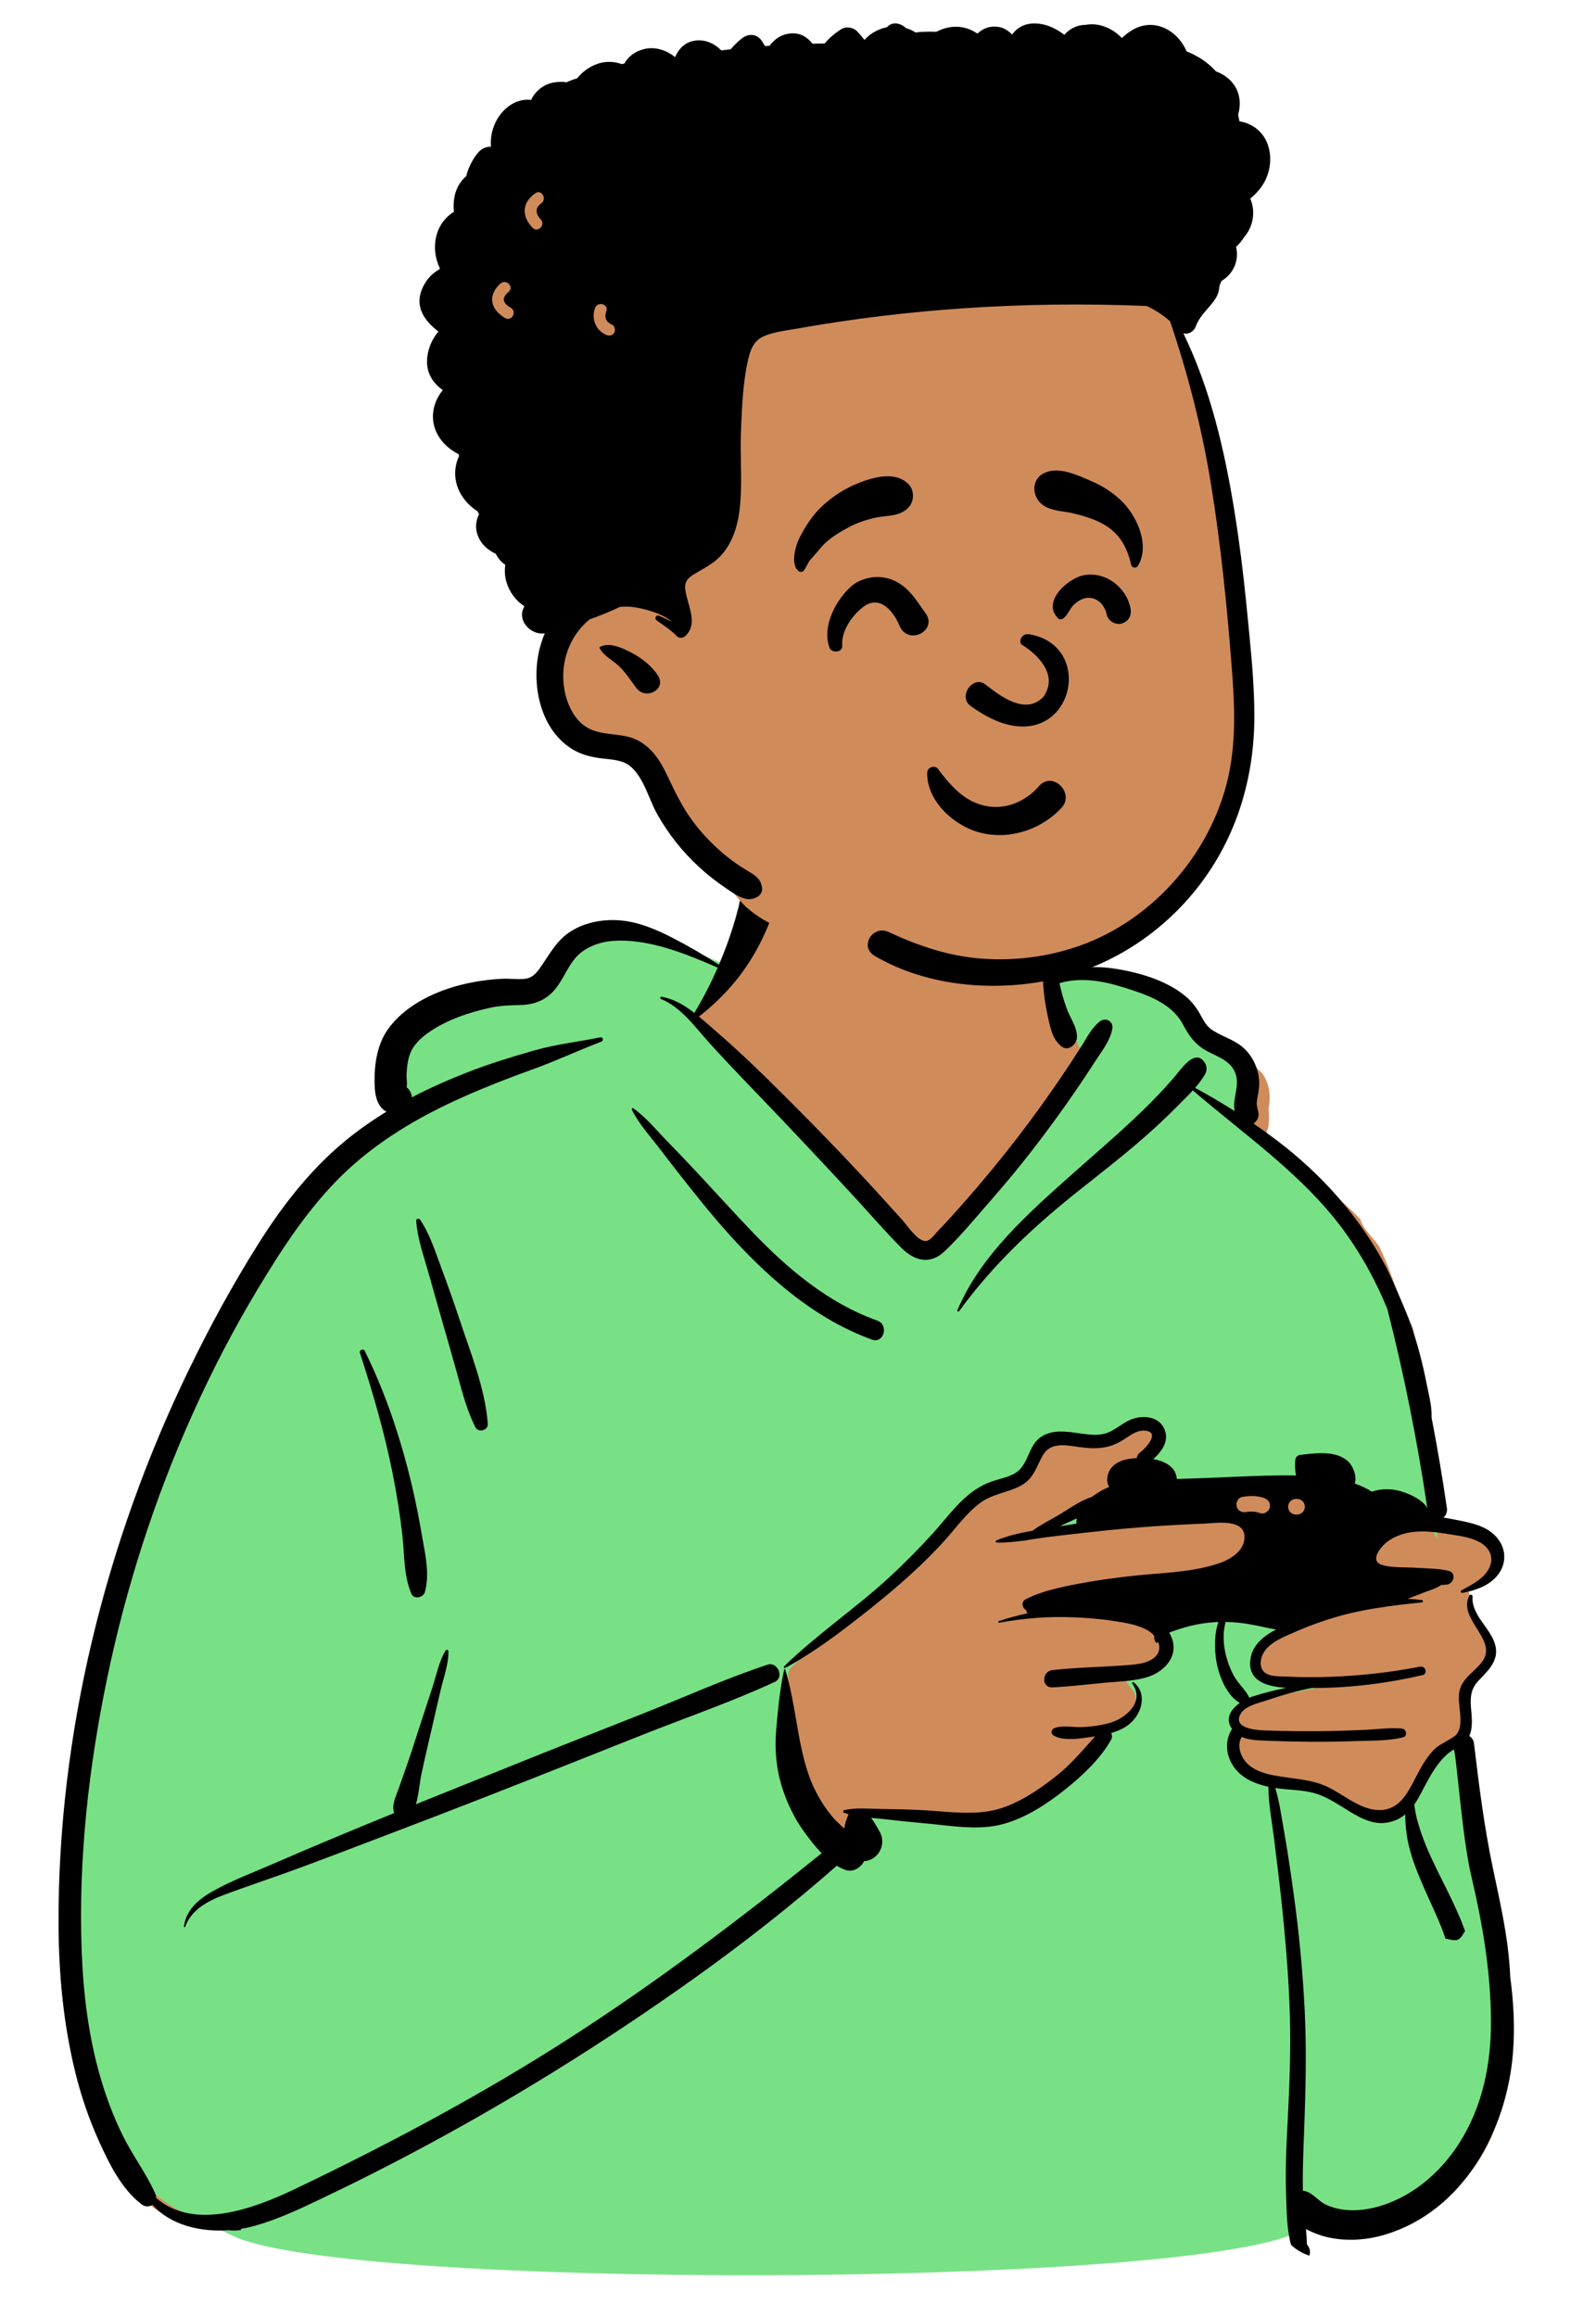 <svg xmlns="http://www.w3.org/2000/svg" xmlns:xlink="http://www.w3.org/1999/xlink" width="818" height="1187" viewBox="0 0 818 1187" fill="none">
<path d="M752.934 815.328C762.35 813.645 770.222 800.888 768.136 792.899C764.461 790.09 754.828 784.56 750.844 781.978C726.572 782.714 735.797 748.945 733.049 731.78C730.283 714.986 728.229 697.426 724.182 680.537C716.991 667.023 713.618 651.873 706.745 638.427C703.677 633.971 698.717 629.886 697.231 624.709C682.198 608.289 661.501 598.447 644.469 584.54C651.079 582.424 650.639 573.509 650.212 567.784C651.75 560.315 650.106 550.947 643.295 546.739C640.993 539.239 630.931 536.621 625.047 541.399C621.182 524.076 606.061 513.566 590.22 507.138L590.262 506.986C574.287 500.646 555.14 497.486 539.201 501.049C547.614 407.301 475.811 403.859 439.371 411.738C420.731 415.768 392.764 428.313 386.411 445.754C382.824 455.601 372.53 487.357 371.065 497.486C343.238 481.607 310.978 460.668 286.842 492.636C282.009 498.207 276.661 502.345 269.43 504.259C246.85 510.118 216.88 510.314 204.046 533.332C196.374 547.592 203.273 556.988 201.212 571.253C99.57 642.632 14.629 905.585 33.7 1027.92C38.288 1071.7 60.688 1149.19 115.977 1139.53C144.177 1170.37 617.502 1170.37 666.309 1139.53C706.484 1150.03 747.306 1133.77 764.153 1095.29C785.548 1042.53 762.875 985.546 758.858 931.421C756.417 917.756 752.786 906.909 750.844 892.919C750.036 887.09 752.826 877.392 750.844 872.018C751.779 868.52 764.153 853.203 764.153 845.112C764.153 837.02 752.954 822.657 752.934 815.328Z"   fill="#D08B5B" >
</path>
<path d="M314.117 479.075C305.881 479.61 298.069 482.825 293.034 488.299C291.367 490.112 290.188 491.77 288.527 494.587L288.038 495.425L287.561 496.257L286.569 498.017C285.12 500.591 284.222 502.091 283.283 503.403L283.013 503.774L282.725 504.156L282.44 504.521C278.592 509.378 273.602 511.725 266.947 511.938L263.415 512.045L262.592 512.073L261.964 512.097C257.422 512.278 254.198 512.609 250.772 513.352C237.416 516.248 226.152 520.588 217.312 526.919L217.147 527.036C213.116 529.849 212.503 527.555 208.29 536.473L207.76 537.614C203.692 546.489 206.696 557.562 207.692 561.235C207.836 561.766 207.938 562.142 207.971 562.335L207.982 562.42L208.245 567.057Q189.886 583.671 173.302 599.815C160.861 611.927 150.097 625.965 137.991 644.99L136.665 647.085L135.35 649.184L134.045 651.287L132.614 653.615L131.191 655.95L129.804 658.242L128.53 660.363C116.679 680.197 105.87 701.003 96.063 722.757C76.445 766.276 61.577 812.298 51.766 859.646C41.65 908.459 37.069 955.31 38.743 999.699C39.669 1024.24 42.768 1045.94 48.684 1065.97C51.863 1076.73 55.73 1086.74 60.387 1096.04C61.541 1098.34 62.631 1100.34 64.162 1102.96L64.799 1104.04L65.948 1105.97L69.702 1112.16C80 1129 99 1139 115.32 1136.94C130.534 1135.02 108.283 1140.2 108.283 1140.2L119.387 1145.53L121.183 1146.33C183.977 1172.56 590.967 1172.09 661.171 1145.28L662.78 1139.67L662.743 1139.28L662.647 1138.2C662.511 1136.55 662.01 1123.46 662.01 1123.46C661.749 1114.39 664.526 1116.66 664.629 1122.48L664.677 1125.21L667.4 1125.42L667.62 1125.44C667.768 1125.46 667.921 1125.49 668.079 1125.53C669.361 1125.83 670.423 1126.53 672.83 1128.57L673.436 1129.08C675.258 1130.61 676.257 1131.32 677.663 1132.02C685.366 1135.85 694.923 1136.35 704.558 1134.08C722.837 1129.74 739.058 1117.19 750.172 1099.89C761.83 1081.76 767.205 1059.76 767.058 1035.12C766.895 1012.19 763.614 989.307 757.141 961.592L756.78 960.051L756.64 959.45L756.432 958.523C755.304 953.367 754.215 946.571 753.114 938.122L752.686 934.769L752.295 931.563C752.256 931.245 752.218 930.926 752.18 930.605L751.719 926.647L751.221 922.208L749.407 905.496C749.243 904.03 749.098 902.786 748.966 901.714L748.797 900.384L748.641 899.233L748.502 898.298L748.37 897.5L748.285 897.04L748.202 896.636C748.112 896.229 748.021 895.893 747.906 895.589C747.459 894.398 746.989 893.694 745.404 893.446L744.859 893.361L743.779 893.59L742.833 894.169L742.418 894.437C737.603 897.609 733.793 902.402 729.84 909.343C729.84 909.343 723.711 920.885 722.273 922.862L721.522 923.894L721.624 924.47L718.173 927.31L717.82 927.592C715.571 929.35 713.035 930.455 710.013 930.91C705.256 931.628 700.737 930.091 693.88 925.998L692.951 925.437L692.2 924.975L689.973 923.592L687.671 922.177L686.485 921.461L685.924 921.127C681.106 918.28 677.485 916.61 673.374 915.585C670.312 914.82 667.76 914.478 662.79 914.054L659.293 913.759L658.011 913.64L657.177 913.554L655.941 913.409L654.33 913.188L652.109 912.839L650.587 912.514L650.05 912.396C643.119 910.833 638.038 908.107 634.898 903.824C631.135 898.689 630.723 892.372 633.871 887.414L634.967 885.688L633.76 884.036L633.626 883.847C631.68 880.997 632.768 878.127 636.668 875.234L638.89 873.628L641.206 872.669L641.598 872.51C642.11 872.306 642.583 872.135 643.02 871.998C648.65 870.213 654.225 868.782 659.743 867.724L682.528 863.352L658.464 861.722L657.908 861.677L657.061 861.599L656.258 861.512C646.649 860.398 642.573 857.098 643.824 849.932C644.627 845.339 648.045 841.616 653.823 838.351L654.761 837.834L654.98 837.719L655.198 837.611L663.7 833.522L654.398 831.949L653.519 831.796C652.61 831.633 651.694 831.454 650.643 831.236L644.868 830.012C643.534 829.74 642.285 829.502 640.971 829.272L640.076 829.119C636.292 828.482 632.509 828.115 628.745 828.022L628.795 827.891L626.258 827.979L625.525 828.005L624.284 828.048L623.172 828.095C620.206 828.243 617.242 828.572 614.281 829.081C610.535 829.739 606.777 830.702 602.938 831.968L601.123 832.569L600.638 832.733L600.153 832.901C599.36 833.179 598.644 833.449 597.952 833.735L594.723 835.07L596.531 838.06L596.681 838.313C601.161 846.076 595.962 854.144 585.844 856.774C584.324 857.17 582.698 857.493 580.846 857.778L575.31 858.595L579.137 864.331L579.412 864.581L579.613 864.769C584.145 869.168 582.052 877.583 575.803 881.788C573.773 883.159 571.357 884.23 568.51 885.07L564.947 886.121L566.725 889.383L566.77 889.478C566.831 889.63 566.818 889.754 566.73 889.911C562.051 898.252 554.275 906.291 543.523 914.828C533.003 923.178 523.286 928.825 513.622 931.561C507.68 933.234 501.136 933.613 492.75 933.042L491.65 932.963C490.649 932.888 489.652 932.803 488.54 932.698L487.385 932.586L485.311 932.373L479.488 931.743L477.057 931.486L475.934 931.374L470.461 930.874L467.333 930.575C463.659 930.216 459.892 929.819 455.991 929.381L452.243 928.954L451.074 928.831L450.223 928.747L439.816 927.776L443.95 933.213L444.229 933.586C444.97 934.599 445.703 935.747 446.496 937.105L447.048 938.067L448.125 939.979L448.24 940.189C450.319 944.12 448.204 949.183 443.952 950.354C443.533 950.471 443.104 950.535 442.683 950.547L440.887 950.599L440.085 952.207L439.97 952.427C438.739 954.663 436.236 955.933 434.363 955.289C433.005 954.826 431.65 954.181 430.291 953.36L428.41 952.223L425.432 949.81L422.843 947.137C420.651 944.845 418.629 942.377 416.008 938.889L414.901 937.403C413.418 935.399 412.234 935.046 411.166 934.727C408.789 934.019 406.982 933.48 403.723 915.322C399 889 404.202 856.903 404.202 856.903C404.263 856.51 404.319 856.161 404.37 855.857L404.464 855.314L405.786 854.048C411.116 848.982 416.346 844.495 424.933 837.541L427.792 835.234L436.88 827.954C444.212 822.068 448.931 818.172 453.302 814.323L454.639 813.138L456.263 811.676L457.84 810.234C465.354 803.316 472.732 795.852 480.106 787.758L481.052 786.704C481.157 786.586 481.263 786.466 481.37 786.345L482.365 785.206L483.568 783.805L486.954 779.81C491.603 774.348 494.326 771.435 497.511 768.747L498.062 768.287L498.57 767.874C501.842 765.238 505.324 763.272 509.173 761.904C509.647 761.734 510.095 761.584 510.635 761.417L511.529 761.147L514.045 760.42C517.579 759.392 519.581 758.641 521.693 757.384C525.003 755.42 526.684 753.157 528.9 748.44L529.286 747.607L530.161 745.667C532.003 741.644 533.196 739.921 535.304 738.575C538.598 736.47 542.5 736.074 548.662 736.807L549.483 736.909L550.291 737.015L553.557 737.47L554.837 737.641L555.375 737.709C561.405 738.462 565.081 738.348 569.016 736.719C570.504 736.105 571.68 735.472 573.459 734.35L574.205 733.874L576.257 732.539C577.865 731.502 578.872 730.912 579.887 730.442L580.269 730.271L580.641 730.115C586.038 727.895 591.915 729.09 593.82 733.176C595.449 736.662 594.12 740.269 590.164 744.208L589.753 744.608L589.355 744.982L584.437 749.446L590.425 750.529L590.794 750.599C596.526 751.715 599.762 754.228 600.048 758.013L600.264 760.881L604.797 760.73L620.008 760.196L637.348 759.463L644.146 759.21C651.033 758.983 656.882 758.895 662.452 758.962L664.116 758.987L667.931 759.055L667.096 755.331L666.992 754.828C666.763 753.641 666.644 752.369 666.628 750.992L666.627 750.592L666.633 750.182C666.645 749.628 666.674 749.041 666.721 748.385L670.421 747.988L671.594 747.872L672.376 747.801L673.364 747.722C680.654 747.185 685.348 747.979 688.613 750.812C690.709 752.642 692.164 756.906 691.371 759.078L690.322 761.952L693.216 762.945L693.906 763.188C696.649 764.179 699.146 765.382 701.374 766.805L702.583 767.578L703.943 767.122L704.406 766.972C708.886 765.583 713.669 765.739 718.412 767.39L719.03 767.61L719.326 767.721L719.734 767.877C724.056 769.564 727.521 771.828 728.773 774.113L736.815 788.792L734.372 772.233L733.89 769.004C728.858 735.639 722.172 702.594 713.848 669.973L713.797 669.772L713.168 668.243C707.61 654.887 700.729 642.348 692.607 630.883C685.119 620.308 676.172 610.402 665.156 600.128L664.825 599.819L663.135 598.256C657.022 592.637 651.176 587.655 641.366 579.625L634.357 573.912L636.891 575.521L635.614 568.732L635.558 568.402C635.336 566.952 635.388 565.226 635.697 563.264L635.811 562.569L636.287 559.828L636.41 559.082L636.479 558.626C637.262 553.349 636.833 549.702 634.299 545.807C632.005 542.279 629.327 540.489 623.497 537.695L621.65 536.803C621.13 536.547 620.698 536.329 620.309 536.123L619.859 535.88L619.431 535.64L619.087 535.439C614.688 532.836 612.076 529.616 608.663 523.211C605.695 517.644 600.941 513.373 594.5 509.933C589.767 507.406 585.146 505.7 576.985 503.163L574.979 502.543L574.282 502.335C562.236 498.772 551.618 498.023 542.025 500.88L539.365 501.672L539.948 504.385L540.228 505.647C540.85 508.218 544.538 517.095 551.293 532.279L554.973 540.501L496.71 623.148C491.505 629.151 487.884 633.13 484.241 636.728L483.535 637.421L482.501 638.417L481.872 639.012C476.292 644.268 470.194 643.49 463.991 637.259Q461.76 635.018 421.848 592.17L358.769 524.392C358.227 523.775 357.697 523.178 357.117 522.535L358.322 520.542L359.107 519.23C363.273 512.205 367.074 504.744 370.456 496.988L371.658 494.232L365.926 491.748L364.257 491.034C343.1 482.038 328.722 478.122 314.117 479.075ZM550.522 775.241L545.186 777.691L543.017 778.699L542.324 779.03L542.225 779.08L541.858 779.259L523.821 788.321L543.55 784.975L545.642 784.626C547.741 784.281 549.86 783.951 551.998 783.634L554.641 783.242L554.557 780.572L554.554 780.178C554.564 779.649 554.626 779.107 554.738 778.554L555.928 772.699L550.522 775.241Z" fill-rule="evenodd"  fill="#78E185" >
</path>
<path d="M378.528 464.733C380.225 458.012 379.977 449.136 385.103 444.082C389.56 439.689 398.143 441.414 399.588 447.907C399.661 448.232 399.712 448.553 399.758 448.874C400.092 450.244 400.217 451.561 400.176 452.884C400.196 453.361 400.161 453.839 400.072 454.312C399.893 455.869 399.518 457.467 399.011 459.214C397.932 462.931 396.696 466.603 395.315 470.22C392.585 477.373 389.362 484.198 385.378 490.74C378.181 502.557 369.032 512.366 358.246 520.845C360.293 522.534 362.294 524.291 364.299 526.016C373.99 534.356 383.419 543.074 392.552 552.022C408.771 567.915 424.664 584.103 440.184 600.679C447.839 608.854 455.352 617.136 462.824 625.474L463.069 625.754L463.334 626.07C463.685 626.494 464.082 626.996 464.516 627.544C467.366 631.146 471.814 636.768 475.248 635.702C477.246 635.08 479.35 632.099 480.712 630.677L483.221 628.061C484.055 627.186 484.883 626.307 485.698 625.415C500.294 609.423 514.105 592.817 527.073 575.46C533.401 566.991 539.518 558.363 545.413 549.585C548.443 545.072 551.417 540.519 554.331 535.928C557.149 531.488 559.428 526.716 563.581 523.402C566.629 520.97 570.852 523.2 570.084 527.187C568.874 533.466 564.528 538.776 561.106 544.083C557.669 549.416 554.151 554.697 550.554 559.922C543.631 569.982 536.408 579.83 528.927 589.48C522.485 597.79 515.763 605.887 508.86 613.82L506.973 615.98C499.548 624.445 492.26 633.431 484.055 641.157C476.708 648.076 468.684 646.06 461.991 639.336C453.526 630.835 445.667 621.641 437.522 612.83C421.246 595.222 404.8 577.748 388.184 560.46L382.722 554.77C376.353 548.122 370.01 541.432 363.833 534.621L363.036 533.733C355.991 525.808 348.828 515.881 338.813 511.852C338.089 511.561 338.355 510.533 339.137 510.677C345.548 511.862 350.9 515.092 355.88 518.951C360.356 511.544 364.35 503.736 367.832 495.75L365.598 494.78C349.614 487.873 331.599 480.909 314.438 482.029C307.522 482.479 300.143 485.099 295.368 490.291C291.044 494.994 288.885 501.336 284.917 506.345C280.372 512.082 274.444 514.664 267.169 514.897L263.631 515.004C259.563 515.136 255.661 515.349 251.534 516.245C240.352 518.669 228.563 522.602 219.185 529.319C215.783 531.755 212.271 535.105 210.626 538.796C208.995 542.453 208.526 546.732 208.367 550.679C208.338 551.403 208.402 552.214 208.467 553.042C208.574 554.415 208.686 555.835 208.386 556.983C208.44 556.774 208.465 556.886 208.472 557.106C209.971 558.288 210.992 560.253 211.103 562.211C220.451 557.339 230.128 553.069 239.993 549.22C250.977 544.935 262.302 541.501 273.629 538.249C284.715 535.068 296.319 533.752 307.62 531.484C309.059 531.195 309.559 533.138 308.218 533.654C296.34 538.216 284.847 543.624 272.87 547.916C260.899 552.207 249.017 556.851 237.393 562.013C214.925 571.994 193.222 584.694 175.521 601.925C158.233 618.755 144.898 639.2 132.496 659.756C120.006 680.457 108.859 701.912 98.924 723.951C79.27 767.55 64.532 813.391 54.829 860.215C45.386 905.781 40.11 952.974 41.867 999.547C42.701 1021.67 45.403 1043.8 51.687 1065.08C54.689 1075.24 58.447 1085.17 63.195 1094.65C68.202 1104.65 74.948 1113.55 79.52 1123.72C79.896 1124.56 80.04 1125.36 80.019 1126.1C99.519 1143 130.041 1131.61 151.145 1121.53C199.705 1098.31 247.365 1072.9 292.665 1043.74C337.375 1014.96 379.745 982.837 421.115 949.498C417.915 946.198 415.094 942.498 412.615 939.148C407.495 932.228 403.645 924.388 400.995 916.207C397.895 906.627 396.934 896.377 397.815 886.368L398.065 883.537C398.908 874.085 399.881 864.493 401.955 855.257C401.974 855.138 402.065 855.087 402.165 855.087C402.264 855.087 402.365 855.148 402.405 855.257C407.995 873.148 408.445 892.377 414.724 910.038C417.254 917.138 421.174 923.998 425.875 929.888C427.905 932.437 430.285 934.648 432.714 936.808C432.875 935.707 433.094 934.618 433.424 933.548L433.686 932.701C434.011 931.672 434.414 930.529 434.974 929.517C434.184 929.288 433.415 929.038 432.655 928.757C432.054 928.538 431.924 927.568 432.655 927.408C434.645 926.948 436.695 926.718 438.785 926.618C439.115 926.568 439.434 926.558 439.754 926.578C442.302 926.499 444.88 926.591 447.411 926.681L447.411 926.681C448.763 926.729 450.102 926.777 451.415 926.798C457.945 926.898 464.455 927.017 470.974 927.308C474.107 927.443 477.342 927.695 480.624 927.951C490.415 928.714 500.627 929.509 509.825 927.337C520.985 924.698 531.985 917.257 540.934 910.257C548.754 904.138 554.785 896.868 561.274 889.618C560.808 889.691 560.346 889.76 559.885 889.824L555.7 890.397C550.418 891.103 544.147 891.656 539.955 889.118C538.354 888.148 538.815 885.948 540.445 885.347C543.251 884.318 546.5 884.523 549.69 884.724C551.365 884.829 553.024 884.933 554.594 884.858C558.174 884.687 561.795 884.308 565.325 883.568C566.485 883.328 567.634 883.048 568.774 882.718C577.134 880.308 586.955 871.828 580.315 862.568C580.065 862.218 580.344 861.898 580.684 861.837C580.835 861.808 580.995 861.837 581.125 861.948C588.684 868.207 584.754 879.427 577.604 884.238C575.145 885.898 572.365 887.058 569.485 887.908C570.035 888.917 570.134 890.158 569.474 891.337C563.875 901.318 554.395 910.087 545.514 917.138C536.395 924.377 525.875 931.207 514.565 934.408C503.985 937.388 492.559 936.137 481.557 934.932C478.978 934.65 476.421 934.37 473.905 934.148C466.724 933.517 459.565 932.767 452.395 931.937C450.474 931.718 448.485 931.548 446.464 931.358C448.365 933.858 449.875 936.738 450.865 938.468C454.085 944.087 451.115 951.488 444.875 953.207C444.224 953.388 443.554 953.488 442.895 953.507C441.214 956.877 437.214 959.358 433.514 958.087C431.905 957.538 430.354 956.788 428.865 955.888C405.594 976.328 381.094 995.507 355.895 1013.49C309.165 1046.83 260.184 1077.28 209.395 1104.05C197.955 1110.08 186.428 1115.95 174.803 1121.59L164.797 1126.41C153.722 1131.74 142.387 1137.04 130.625 1140.35C128.332 1140.99 125.931 1141.51 123.471 1141.91C123.439 1142.13 123.431 1142.34 123.446 1142.54C121.234 1142.84 119.304 1142.88 117.656 1142.68L117.281 1142.63C102.864 1143.64 87.443 1140.12 78.168 1129.59C76.622 1130.67 74.368 1130.79 72.379 1129.23C62.376 1121.38 56.413 1109.43 51.18 1098.02C45.874 1086.45 41.715 1074.39 38.659 1062.03C32.555 1037.35 30.134 1011.9 30.006 986.513C29.545 888.694 54.043 790.016 96.595 702.197C107.387 679.924 119.283 658.067 132.489 637.13C145.659 616.25 160.952 596.845 180.537 581.617C186.169 577.239 192.028 573.236 198.071 569.548C194.015 567.538 192.404 562.425 192.12 557.883C191.49 547.796 192.692 536.175 198.598 527.664C206.883 515.724 221.714 508.362 235.466 504.782C242.645 502.914 250.071 501.825 257.476 501.457C259.158 501.373 260.87 501.447 262.58 501.522C264.752 501.617 266.923 501.712 269.033 501.482C272.361 501.12 274.419 499.134 276.333 496.523C281.236 489.83 284.428 482.81 291.461 477.904C298.677 472.871 308.028 470.945 316.721 471.467C326.848 472.076 336.087 476.066 345.006 480.651C353.056 484.789 360.87 489.373 368.485 494.263C369.881 490.992 371.196 487.696 372.419 484.389C374.791 477.977 376.854 471.361 378.528 464.733ZM535.863 482.149C536.431 478.086 537.274 473.822 539.559 470.638C539.779 470.332 540.317 470.325 540.417 470.75C541.133 473.815 540.972 477.131 540.813 480.41C540.723 482.251 540.634 484.08 540.701 485.847C540.879 490.542 541.433 495.21 542.249 499.836C550.831 495.322 560.973 494.742 570.753 496.195C583.404 498.075 598.043 502.235 607.958 510.687C610.406 512.775 612.434 515.247 614.132 517.972C616.17 521.242 617.471 524.936 620.702 527.279C625.7 530.904 631.896 532.307 636.701 536.324C641.6 540.419 644.641 546.541 645.284 552.859C645.627 556.222 645.072 559.366 644.434 562.646C643.862 565.597 644.143 566.808 644.92 569.649C645.53 571.879 644.366 574.41 642.468 575.64C646.537 578.433 650.551 581.312 654.495 584.308C677.474 601.748 696.905 623.488 710.375 649.068L710.701 649.703L711.078 650.467C714.36 657.211 722.949 676.927 724.016 681.36C724.779 683.675 725.518 685.999 726.205 688.337C728.019 694.533 729.558 700.807 730.833 707.131L731.174 708.858C731.398 710.008 731.658 711.204 731.923 712.43C732.884 716.865 733.928 721.688 733.703 726.124C736.686 741.582 739.329 757.105 741.585 772.693C741.88 774.735 741.067 776.394 739.805 777.495C742.822 777.98 745.82 778.576 748.785 779.177L750.508 779.539L751.37 779.729C757.545 781.122 763.64 783.15 767.684 788.337C772.045 793.948 772.134 801.158 767.754 806.808C764.035 811.608 758.604 813.888 752.934 815.328C751.815 815.608 750.684 815.868 749.554 816.097C748.795 816.257 748.295 815.218 749.014 814.818L750.218 814.153L751.859 813.253C756.133 810.897 760.569 808.238 762.934 803.988C766.145 798.218 763.604 792.877 758.094 789.948C753.482 787.492 747.776 786.863 742.654 786.025L740.538 785.675C735.183 784.82 729.721 784.265 724.315 784.877C719.585 785.417 714.795 787.028 710.974 789.917L710.621 790.195L710.255 790.502C706.904 793.406 702.086 799.928 708.405 801.808C711.959 802.858 716.083 802.944 720.036 803.026C721.457 803.056 722.855 803.085 724.197 803.158L724.854 803.198C729.104 803.488 733.545 803.488 737.844 803.998C739.384 804.177 740.905 804.427 742.395 804.778C746.665 805.788 745.195 811.468 741.434 811.868C740.514 811.968 739.575 812.017 738.634 812.038C736.174 813.888 732.774 814.728 729.865 815.877C727.085 816.978 724.295 818.068 721.485 819.138C723.905 819.248 726.325 819.448 728.735 819.748C729.514 819.837 729.524 820.888 728.735 820.968C722.934 821.558 717.134 822.198 711.354 823.007C702.405 824.248 693.514 825.908 684.825 828.437C678.474 830.294 672.2 832.505 666.115 835.085L664.274 835.877L663.515 836.208C657.992 838.602 650.848 841.403 647.674 846.677C646.014 849.427 645.285 853.677 647.625 856.308C649.793 858.762 654.015 858.848 657.384 858.916C657.905 858.927 658.406 858.937 658.875 858.956L659.155 858.968C666.575 859.328 674.004 859.377 681.434 859.118C697.004 858.568 712.585 856.868 727.875 853.877C730.695 853.328 731.915 857.558 729.075 858.218C711.04 862.408 692.806 864.707 674.301 864.814L672.274 864.818C665.066 866.196 657.996 868.251 650.987 870.57L649.585 871.038C645.445 872.437 638.375 873.828 635.934 877.937C634.315 880.667 634.884 882.538 636.485 883.808C639.304 886.038 645.304 886.457 648.224 886.568C659.924 887.007 671.634 887.087 683.344 886.837C689.195 886.707 695.045 886.498 700.895 886.198C702.471 886.115 704.076 885.991 705.694 885.865C709.95 885.536 714.295 885.199 718.424 885.597C720.875 885.837 721.695 889.437 719.035 890.108C712.006 891.888 704.122 891.733 696.859 891.96L696.024 891.988C688.224 892.267 680.415 892.388 672.615 892.368C665.92 892.341 659.227 892.206 652.539 891.96L646.626 891.726L645.579 891.675C642.428 891.507 639.209 891.143 636.415 889.847C633.835 894.167 635.764 899.957 639.094 903.377C642.264 906.638 646.835 908.238 651.214 909.238C651.625 909.328 652.035 909.417 652.445 909.498C662.065 911.457 671.865 911.288 680.865 915.707C688.434 919.427 695.365 925.627 703.844 927.097C711.424 928.417 716.934 925.078 720.974 918.898C721.195 918.558 721.415 918.218 721.625 917.877C724.804 912.757 727.094 907.118 730.445 902.097C732.155 899.538 734.085 897.078 736.445 895.078C737.504 894.167 744.924 890.228 746.085 889.048C749.21 885.841 748.645 880.42 748.105 875.239C747.783 872.146 747.469 869.138 747.955 866.738C749.474 859.267 756.045 856.638 759.985 850.847C763.776 845.269 760.385 839.869 756.908 834.334C753.516 828.935 750.043 823.407 753.075 817.457C753.155 817.308 753.254 817.198 753.384 817.127C753.924 816.837 754.785 817.198 754.735 817.908C754.307 823.562 757.542 828.106 760.768 832.638C762.666 835.304 764.561 837.966 765.705 840.847C769.111 849.413 763.956 854.71 758.418 860.4C758.234 860.588 758.05 860.778 757.865 860.968C753.122 865.859 753.586 871.128 754.078 876.703L754.078 876.704C754.349 879.78 754.628 882.949 754.045 886.198C753.831 887.396 753.487 888.452 753.04 889.397C754.298 890.177 755.268 891.469 755.481 893.273C758.005 914.673 760.718 936.007 765.148 957.111L766.096 961.595L767.365 967.576C770.523 982.537 773.47 997.557 774.03 1012.85C775.789 1025.76 776.487 1038.77 775.445 1051.77C772.285 1091.32 750.174 1132.7 710.004 1144.84C700.705 1147.65 690.844 1148.38 681.304 1146.41C678.035 1145.74 673.455 1144.26 669.344 1142.02C669.589 1144.65 669.783 1147.29 669.864 1149.92C671.219 1151.43 671.832 1153.71 671.06 1155.65C667.784 1154.58 664.807 1152.87 662.125 1150.53L661.681 1150.14C660.092 1144.23 659.627 1137.77 659.396 1131.55L659.335 1129.78C659.274 1128.06 659.235 1126.37 659.174 1124.72C658.835 1114.45 659.075 1104.16 659.604 1093.9L659.994 1086.34C660.888 1068.73 661.615 1051.15 661.125 1033.49C660.565 1013.16 658.825 992.917 656.645 972.698C655.514 962.267 654.235 951.858 652.924 941.448C651.875 933.068 650.115 924.048 650.085 915.408C643.354 913.968 636.745 911.207 632.604 905.558C628.214 899.568 627.565 891.908 631.464 885.767C627.695 880.608 630.785 875.748 635.445 872.468C628.285 868.457 624.295 857.517 623.235 849.908C622.514 844.687 622.285 836.877 624.514 831.007C621.315 831.118 618.115 831.448 614.915 831.998C611.214 832.648 607.585 833.597 604.004 834.778L602.192 835.377C601.277 835.684 600.247 836.045 599.224 836.468C605.695 847.167 597.384 856.868 586.724 859.638C584.695 860.167 582.625 860.538 580.535 860.837C575.825 861.488 571.014 861.687 566.344 862.118C557.405 862.937 548.415 864.108 539.445 864.488C537.474 864.578 536.205 863.658 535.604 862.377C535.365 861.988 535.224 861.627 535.174 861.248L535.274 861.318C534.844 858.917 536.285 855.998 539.445 855.648C552.395 854.187 565.524 854.118 578.514 853.048L579.347 852.979C583.424 852.627 588.227 851.98 591.455 849.398C594.455 846.998 594.724 843.877 593.524 841.058C593.504 841.127 593.485 841.207 593.474 841.278C593.384 841.837 592.615 841.818 592.365 841.427C591.615 840.288 591.424 839.167 591.615 838.087C590.714 837.048 589.625 836.127 588.445 835.417C583.214 832.238 576.335 831.368 570.384 830.427C563.875 829.398 557.315 828.927 550.745 828.618C537.815 828.007 524.844 829.058 512.125 831.377C511.594 831.468 511.375 830.728 511.895 830.558C516.854 828.917 521.924 827.538 527.054 826.448C526.934 826.427 526.815 826.408 526.695 826.377C526.245 826.267 525.924 825.718 526.075 825.278C526.094 825.207 526.155 825.078 526.155 825.078C523.974 824.078 523.065 820.718 525.705 819.358C533.934 815.108 543.594 813.187 552.625 811.437C561.295 809.767 570.054 808.597 578.825 807.558C593.655 805.818 609.825 805.858 624.094 801.177L624.681 800.98C630.492 798.976 637.429 794.915 637.835 788.058C638.356 779.037 626.766 779.906 619.514 780.45C618.428 780.531 617.44 780.605 616.604 780.638C599.035 781.308 581.485 782.528 563.995 784.408C560.424 784.788 556.854 785.177 553.285 785.578C547.815 786.187 542.335 786.828 536.875 787.507C533.825 787.888 530.705 788.388 527.565 788.868C526.585 789.108 525.625 789.278 524.665 789.368C524.594 789.377 524.535 789.358 524.485 789.328C519.915 789.968 515.325 790.457 510.865 790.318C510.354 790.308 510.035 789.507 510.575 789.267C516.335 786.828 522.745 785.388 529.174 784.257C533.155 781.288 537.964 778.908 541.915 776.608C547.335 773.448 553.545 768.798 559.695 766.908C562.464 764.728 565.604 762.978 568.495 761.788C567.665 760.498 567.365 758.707 567.514 757.198C568.065 751.788 572.395 748.767 577.395 747.707C578.945 747.388 580.735 747.148 582.645 747.058C582.684 746.048 583.134 745.058 584.134 744.318L584.43 744.094L584.639 743.927C587.996 741.201 594.659 733.528 586.634 732.968C583.158 732.722 580.12 734.756 577.278 736.659C576.638 737.088 576.007 737.51 575.384 737.898C568.344 742.288 561.535 742.507 553.495 741.417L549.881 740.898L549.28 740.817C543.467 740.054 537.571 739.949 534.325 745.877C530.844 752.218 529.625 757.998 522.604 761.488C515.895 764.818 508.445 765.478 502.285 770.058C495.684 774.957 490.724 781.837 485.325 787.937C473.415 801.377 459.785 813.248 445.745 824.408L443.248 826.387C430.318 836.605 416.971 846.666 402.495 854.538C402.395 854.587 402.294 854.608 402.205 854.608C401.815 854.568 401.524 854.068 401.875 853.728C418.785 837.298 438.565 823.978 455.934 807.988C463.634 800.898 470.964 793.437 478.014 785.698C484.174 778.908 489.634 771.278 496.815 765.498C500.304 762.687 504.075 760.538 508.294 759.038C512.235 757.627 516.655 756.927 520.285 754.767C527.395 750.548 526.705 740.548 533.815 736.007C539.466 732.397 546.259 733.356 552.605 734.251C553.106 734.322 553.603 734.392 554.098 734.46L554.905 734.568C559.285 735.148 563.815 735.638 567.995 733.908C572.134 732.198 575.464 728.998 579.634 727.298C585.445 724.908 593.684 725.478 596.665 731.868C599.514 737.968 595.625 743.488 591.085 747.538C597.274 748.658 602.705 751.648 603.165 757.748C607.705 757.597 612.235 757.437 616.774 757.278C621.12 757.127 625.472 756.937 629.827 756.747C641.316 756.246 652.823 755.744 664.295 755.948C663.934 754.337 663.774 752.677 663.754 750.988C663.745 750.048 663.785 749.108 663.854 748.148C663.974 746.507 665.054 745.517 666.655 745.347L670.229 744.966L671.424 744.847C678.119 744.214 685.605 744.081 690.705 748.507C693.445 750.898 695.655 756.398 694.315 760.068C697.434 761.138 700.405 762.507 703.115 764.238C708.485 762.437 714.125 762.638 719.524 764.517L720.166 764.746C724.004 766.155 729.445 768.824 731.53 772.632C726.467 738.314 719.644 704.289 711.067 670.675C705.592 657.251 698.674 644.42 690.285 632.578C669.155 602.738 638.714 582.218 611.375 558.628C608.963 561.283 606.365 563.809 603.935 566.24L602.904 567.276C597.954 572.289 592.791 577.086 587.514 581.751C576.485 591.501 564.876 600.5 553.35 609.643C530.115 628.076 509.108 647.649 491.63 671.714C491.316 672.148 490.445 671.895 490.688 671.318C502.676 642.821 527.528 621.156 550.104 601.053C561.976 590.482 574.126 580.166 585.541 569.096C590.863 563.935 596.018 558.596 600.882 552.999L602.091 551.595C602.479 551.141 602.931 550.573 603.433 549.941C607.05 545.392 613.318 537.509 617.638 544.708C618.669 546.423 618.624 548.617 617.638 550.334C616.24 552.774 614.465 555.101 612.524 557.336C619.424 561.089 626.182 565.052 632.792 569.247C632.412 567.226 632.507 564.992 632.86 562.757L632.976 562.047L633.458 559.275C634.148 555.189 634.503 551.39 631.91 547.404C628.668 542.418 622.555 540.863 617.685 537.982C612.075 534.662 609.145 530.22 606.141 524.582C600.388 513.789 587.392 509.461 576.221 505.989L574.815 505.553C564.493 502.354 553.327 500.642 543.007 503.716C543.975 508.222 545.242 512.664 546.825 516.991C547.354 518.437 548.097 519.934 548.854 521.461C550.509 524.798 552.236 528.28 551.965 531.693C551.693 535.136 547.563 538.816 544.136 536.185C539.282 532.461 538.312 526.396 537.011 520.618C535.753 515.03 534.95 509.306 534.608 503.589C534.279 498.079 534.536 492.573 535.216 487.101L535.737 483.082L535.863 482.149ZM338.718 589.295C333.681 582.649 327.518 576.025 323.832 568.521C323.625 568.099 324.079 567.498 324.537 567.815C330.996 572.298 336.286 578.855 341.752 584.463C347.297 590.153 352.768 595.896 358.188 601.706C367.245 611.416 376.138 621.285 385.323 630.877C403.627 649.992 424.334 667.582 449.596 676.566C455.709 678.74 453.031 688.55 446.904 686.33C421.065 676.962 399.66 659.641 380.779 640.046C371 629.898 362.027 619.054 353.278 608.017C349.184 602.852 345.12 597.671 341.114 592.44L338.718 589.295ZM213.319 625.444C213.871 634.279 217.228 643.718 219.639 652.207C222.118 660.933 224.553 669.674 227.07 678.389C229.588 687.109 232.105 695.828 234.521 704.577C237.054 713.751 239.356 722.671 243.637 731.228C245.127 734.204 250.266 732.858 250.013 729.5C248.643 711.304 241.229 693.279 235.54 676.054C232.69 667.425 229.634 658.842 226.466 650.326L226.168 649.52C223.188 641.417 220.167 631.991 215.328 624.9C214.772 624.084 213.247 624.296 213.319 625.444ZM185.16 695.291L184.456 693.126C183.92 691.683 186.254 690.732 186.924 692.085C196.42 711.271 203.564 731.671 208.954 752.368C211.556 762.363 213.765 772.457 215.54 782.631L216.124 786.028L216.455 787.872C216.564 788.47 216.676 789.072 216.788 789.676C218.372 798.233 220.06 807.349 217.784 815.613C216.989 818.504 212.189 819.648 210.845 816.521C206.791 807.081 207.361 796.23 206.186 786.128C204.951 775.528 203.266 764.978 201.166 754.515C197.133 734.411 191.471 714.777 185.16 695.291ZM633.846 771.874C634.44 774.037 636.496 774.998 638.56 774.703L638.766 774.669C641.184 774.224 643.553 774.396 645.856 775.245C647.882 775.993 650.239 774.408 650.776 772.451C651.39 770.217 650.017 768.281 647.982 767.531C644.332 766.183 640.417 766.259 636.639 766.955C634.514 767.345 633.309 769.921 633.846 771.874ZM661.371 769.135L661.53 768.975C661.857 768.669 662.233 768.446 662.658 768.308C663.134 768.058 663.648 767.943 664.199 767.964L664.775 767.964L665.043 767.973C665.664 768.014 666.248 768.193 666.794 768.509L667.603 769.135L667.782 769.326C668.182 769.782 668.465 770.307 668.632 770.9L668.775 771.964L668.775 772.197C668.759 772.66 668.645 773.096 668.43 773.505C668.269 774 667.994 774.429 667.603 774.792L667.443 774.952C667.117 775.258 666.741 775.481 666.316 775.619C665.907 775.834 665.472 775.948 665.009 775.964L664.199 775.964L663.93 775.954C663.309 775.912 662.726 775.734 662.18 775.417L661.371 774.792C660.875 774.292 660.532 773.705 660.342 773.027L660.199 771.964C660.178 771.414 660.294 770.9 660.544 770.422C660.705 769.927 660.981 769.498 661.371 769.135ZM543.174 781.978C543.375 781.877 543.575 781.788 543.764 781.687C546.264 780.468 549.094 779.248 551.924 777.917C551.745 778.798 551.655 779.707 551.684 780.627C548.844 781.048 546.004 781.498 543.174 781.978ZM627.205 836.868C627.275 835.328 627.557 833.793 627.857 832.27L628.115 830.968C631.974 831.028 635.844 831.388 639.705 832.038C645.655 833.038 649.174 834.048 654.024 834.868C653.735 835.007 653.434 835.167 653.145 835.328L652.473 835.7C647.112 838.729 642.109 843.003 640.995 849.377C639.026 860.652 648.138 863.811 657.796 864.629L658.388 864.676L659.304 864.738C653.524 865.847 647.825 867.328 642.245 869.097C641.575 869.308 640.884 869.568 640.184 869.858C640.134 869.517 640.014 869.167 639.825 868.818C637.995 865.528 635.125 863.007 633.145 859.798C631.054 856.388 629.585 852.667 628.535 848.818C627.464 844.927 627.004 840.898 627.205 836.868ZM221.692 864.326C223.68 858.261 225.016 851.032 228.417 845.611C228.827 844.958 229.957 845.325 229.827 846.05C229.902 850.884 228.507 855.961 227.16 860.86C226.638 862.758 226.123 864.63 225.705 866.451C224.091 873.474 222.481 880.497 220.849 887.517L219.381 893.807C218.159 899.048 216.954 904.293 215.874 909.566C214.986 913.901 214.614 919.614 213.159 924.393C230.466 917.393 247.8 910.464 265.105 903.487C286.425 894.888 307.845 886.527 329.215 878.067C350.505 869.647 371.675 860.067 393.396 852.867C398.566 851.147 402.066 859.397 397.115 861.686C375.055 871.917 351.715 879.927 329.115 888.888L296.423 901.866C266.454 913.758 236.465 925.591 206.325 937.017C185.795 944.798 165.345 952.808 144.685 960.197C134.835 963.718 124.896 967.048 115.095 970.697C106.885 973.757 98.005 978.298 94.965 987.117C94.805 987.577 94.175 987.388 94.245 986.917C95.475 978.377 101.816 973.037 108.965 968.997C118.453 963.622 128.875 959.71 138.892 955.399L140.255 954.808C160.708 945.888 181.326 937.329 202.005 928.913C201.8 928.413 201.679 927.877 201.67 927.317L201.611 927.333C201.307 924.25 202.389 921.435 203.481 918.596C203.743 917.915 204.005 917.233 204.249 916.545L207.866 906.341C210.276 899.546 212.438 892.667 214.665 885.811C216.994 878.645 219.345 871.486 221.692 864.326ZM724.825 924.587C729.705 917.877 734.663 902.523 745.031 896.379L745.067 896.371C746.289 896.562 749.253 940.639 753.985 960.698L754.346 962.235C759.968 986.312 764.007 1010.16 764.174 1035.1C764.315 1057.26 759.875 1079.41 747.774 1098.23C737.695 1113.92 722.395 1126.76 703.995 1131.12C695.905 1133.03 686.724 1133.08 679.125 1129.3C675.524 1127.51 672.835 1123.49 668.895 1122.57C668.514 1122.48 668.134 1122.42 667.754 1122.39C667.616 1114.59 667.85 1106.78 668.134 1098.98L668.489 1089.41C669.199 1069.77 669.682 1050.19 668.724 1030.55C667.735 1010.26 665.785 989.978 662.985 969.858C661.545 959.478 660.045 949.068 658.205 938.748C656.884 931.388 655.854 923.408 653.634 916.058C654.325 916.167 655.014 916.257 655.695 916.347C661.384 917.058 667.174 917.058 672.774 918.457C677.706 919.686 681.948 922.091 686.227 924.694L687.767 925.637C688.275 925.95 688.788 926.269 689.304 926.591C695.735 930.596 702.821 935.01 710.585 933.837C714.504 933.248 717.615 931.718 720.205 929.587C720.264 934.377 720.674 939.198 721.674 943.888C723.245 951.246 725.945 958.174 728.902 965.039L729.754 966.999L730.615 968.957C734.155 976.978 738.094 984.828 740.828 993.197C741.219 993.284 741.592 993.37 741.948 993.452C745.938 994.372 747.841 994.811 750.217 990.361C750.42 989.98 750.659 989.673 750.918 989.414C748.532 982.659 745.465 976.124 742.335 969.707C738.445 961.728 734.235 953.888 730.875 945.658C728.964 940.998 727.315 936.148 726.054 931.257C725.504 929.127 725.224 926.837 724.825 924.587Z" fill-rule="evenodd"  fill="#000000" >
</path>
<path d="M601.439 163.38C573.865 104.994 510.738 96.955 454.147 84.917C398.303 76.787 339.168 69.446 284.166 85.667C253.245 93.242 241.168 130.068 246.048 159.129C248.833 177.238 257.076 194.377 264.105 211.16C278.076 245.626 286.94 282.525 286.955 319.841C285.996 344.227 282.554 372.061 310.578 382.39C337.245 395.651 339.498 431.599 372.889 451.995C386.391 479.344 423.17 481.751 449.641 488.095C466.372 491.297 483.292 493.654 500.258 495.176C549.384 501.471 588.684 487.236 614.4 443.474C631.609 416.841 644.424 386.089 641.258 353.811C638.105 319.821 632.852 286.009 629.074 252.065C625.362 222.444 613.702 190.995 601.439 163.38Z"   fill="#D08B5B" >
</path>
<path d="M443.08 20.447C441.905 18.919 440.641 17.443 439.283 16.029C437.273 13.949 433.613 13.418 431.133 14.978C427.893 17.018 425.053 19.478 422.643 22.268C420.573 22.299 418.503 22.338 416.443 22.388C413.913 19.199 410.593 16.918 405.933 17.109C400.853 17.308 397.143 19.788 394.423 23.458L392.113 23.618C391.603 22.768 391.093 21.918 390.543 21.078C388.023 17.219 383.573 16.998 380.153 19.739C378.063 21.409 376.173 23.268 374.473 25.259C372.863 25.438 371.263 25.618 369.663 25.819C366.783 22.899 363.053 20.848 358.923 20.688C352.293 20.438 348.343 24.038 346.033 29.208L345.963 29.219C341.543 25.688 335.773 23.748 330.153 25.138C325.203 26.368 321.983 29.078 319.963 32.578L318.673 32.848C314.623 31.378 310.053 31.199 305.563 32.949C301.673 34.458 298.343 36.969 295.813 40.109C295.063 40.348 294.313 40.588 293.573 40.848C292.453 41.239 291.383 41.668 290.353 42.149C288.533 41.878 286.553 41.859 284.423 42.159C278.953 42.909 274.503 46.388 272.223 51.188C269.543 50.899 266.763 51.248 264.123 52.438C257.693 55.348 253.353 61.759 252.003 68.578C251.563 70.788 251.453 72.969 251.613 75.118C248.973 75.208 246.813 76.058 244.883 78.388C242.543 81.199 240.523 84.989 239.443 88.478C239.273 89.049 239.123 89.618 239.003 90.199C235.803 92.929 233.613 96.779 232.863 101.188C232.413 103.799 232.373 106.208 232.653 108.469C228.473 111.138 225.203 115.159 223.823 120.208C222.133 126.338 222.963 132.168 225.413 137.418L225.243 137.958C221.823 139.848 218.913 142.719 216.873 146.838C212.326 155.999 216.584 163.448 223.991 169.293L224.553 169.728C224.573 169.819 224.593 169.909 224.603 169.998C222.183 172.888 220.393 176.319 219.503 180.088C217.313 189.359 220.923 195.489 226.923 199.878C222.823 204.958 220.773 211.558 222.513 218.179C224.253 224.759 229.133 229.688 235.033 232.688C235.113 232.978 235.203 233.279 235.293 233.569C234.213 235.868 233.513 238.418 233.333 241.248C232.773 249.788 237.693 257.489 244.743 261.958C244.993 262.469 245.253 262.969 245.523 263.458C243.603 267.348 243.283 271.668 245.803 276.359C247.623 279.759 250.673 282.138 254.113 283.728C255.213 286.078 256.923 287.989 258.993 289.378C258.563 292.188 258.683 295.098 259.503 297.978C261.103 303.549 264.473 307.808 268.743 310.618C268.523 311.109 268.293 311.588 268.093 312.098C265.463 318.859 272.743 325.558 279.223 324.478C278.013 327.338 277.033 330.308 276.333 333.359C272.203 351.449 277.123 374.859 294.533 384.529C298.813 386.899 303.363 387.899 308.173 388.518C313.343 389.179 319.193 389.208 323.333 392.819C330.113 398.739 332.553 409.489 336.843 417.128C342.473 427.159 349.793 436.399 358.253 444.179C362.703 448.279 367.513 452.038 372.543 455.378C372.928 455.634 373.32 455.9 373.718 456.17C378.125 459.158 383.236 462.624 388.373 459.368C389.673 458.538 390.683 457.078 390.603 455.478C390.353 450.888 387.703 448.819 384.003 446.649L383.003 446.056C379.348 443.863 375.811 441.456 372.493 438.779C365.653 433.248 359.383 426.808 354.263 419.638C349.837 413.447 346.507 406.824 343.268 400.021L341.813 396.949C338.323 389.569 333.663 382.438 326.003 378.909C317.823 375.138 307.683 377.319 300.113 372.239C293.723 367.949 290.333 359.958 289.163 352.609C287.023 339.299 291.923 325.688 302.193 317.319C305.153 316.268 308.093 315.159 311.003 313.938C313.293 312.969 315.583 311.978 317.823 310.909C320.853 310.638 323.913 310.808 326.823 311.388C332.603 312.558 339.543 314.529 344.423 318.549C342.213 317.569 340.053 316.449 337.933 315.498C336.323 314.779 335.143 316.799 336.563 317.838C339.953 320.348 343.903 322.719 346.763 325.828C347.963 327.128 350.073 326.978 351.293 325.828C356.273 321.114 354.488 314.804 352.785 308.783C352.118 306.426 351.463 304.113 351.233 301.958C350.853 298.458 352.103 296.509 355.053 294.618C359.613 291.688 364.473 289.578 368.423 285.719C375.973 278.348 378.583 267.918 379.413 257.728C379.966 250.857 379.847 243.942 379.728 237.025L379.728 237.024C379.637 231.679 379.545 226.334 379.763 221.009C380.273 208.509 380.733 195.168 383.753 182.978C384.953 178.159 386.883 174.239 391.643 172.199C397.193 169.828 403.733 169.228 409.623 168.179L412.472 167.678C439.077 163.06 465.885 159.891 492.823 158.018C524.409 155.836 556.093 155.45 587.72 156.771C592.039 158.767 596.075 161.395 599.683 164.571C608.894 191.664 615.989 219.37 620.603 247.649C625.823 279.628 629.053 312.128 631.503 344.429L631.588 345.571C632.828 362.336 633.336 379.445 629.963 395.998C627.253 409.279 622.163 421.848 615.133 433.429C600.863 456.929 578.663 475.799 552.573 484.808C536.803 490.248 520.133 492.328 503.503 491.159C486.443 489.969 470.803 484.649 455.413 477.489C447.283 473.708 440.283 485.009 448.273 489.708C475.373 505.688 510.823 508.438 541.043 501.458C570.313 494.688 596.223 477.498 614.533 453.779C633.893 428.688 642.913 398.359 642.893 366.828C642.885 352.889 641.682 338.951 640.331 325.058L638.794 309.429C637.228 293.734 635.296 278.099 632.793 262.518C627.773 231.286 620.461 199.417 606.514 170.776C609.026 171.556 611.974 169.773 612.887 167.246L613.099 166.685C615.223 161.345 619.227 158.362 622.458 153.788C624.036 151.556 624.831 149.187 624.978 146.773C625.061 146.5 625.145 146.229 625.213 145.949C625.305 145.733 625.395 145.515 625.484 145.296L626.011 143.977C632.171 140.342 635.257 133.323 633.522 126.52C635.094 125.021 636.491 123.365 637.629 121.53C642.3 116.208 643.69 108.356 640.793 101.776C643.355 99.646 645.636 97.21 647.433 94.319C651.613 87.598 652.373 78.319 648.513 71.279C645.693 66.149 640.733 62.998 635.273 62.168C635.063 61.049 634.833 59.929 634.563 58.828C636.493 51.949 635.193 44.929 629.363 40.078C627.523 38.549 625.433 37.388 623.213 36.569C622.993 36.328 622.783 36.088 622.563 35.859C618.443 31.509 613.513 28.458 608.173 26.319C605.133 19.179 598.593 13.378 590.703 12.808C584.607 12.374 579.32 15.35 575.001 19.486C572.271 16.619 568.843 14.41 564.939 13.231C562.25 12.419 559.274 12.217 556.454 12.729C552.168 12.747 548.322 14.607 545.501 17.843C540.659 14.07 534.817 11.633 528.74 12.065C524.392 12.374 520.902 14.595 518.743 17.708C516.578 15.511 514.052 13.843 510.507 13.645C506.535 13.424 503.428 14.886 500.965 17.216C495.852 13.79 489.653 12.49 482.653 15.049C481.673 15.409 480.773 15.828 479.933 16.299C476.471 16.172 472.77 16.172 469.24 16.625C467.678 15.635 466.024 14.887 464.317 14.384C461.695 11.871 457.375 10.781 454.571 13.959C450.2 14.814 446.109 17.051 443.08 20.447ZM277.414 104.176C280.53 101.952 277.537 96.746 274.385 98.995C271.495 101.058 269.177 103.738 268.933 107.434C268.696 111.026 270.524 114.14 272.914 116.667C275.573 119.478 279.811 115.23 277.157 112.425C274.571 109.691 274.065 106.708 277.208 104.327L277.414 104.176ZM256.5 145.257C253.806 147.635 251.808 150.865 252.327 154.58C252.856 158.366 255.711 161.039 258.836 162.928C262.148 164.931 265.167 159.745 261.864 157.747L261.492 157.52C260.106 156.659 258.483 155.475 258.249 153.781C258 151.981 259.523 150.576 260.743 149.499C263.644 146.939 259.387 142.708 256.5 145.257ZM310.76 159.408C312.088 155.775 306.292 154.209 304.975 157.812C302.979 163.273 305.28 169.21 310.674 171.568C312.169 172.222 313.877 171.995 314.778 170.492C315.535 169.227 315.184 167.035 313.702 166.388C310.667 165.061 309.65 162.718 310.673 159.658L310.76 159.408ZM307.293 331.888C309.183 336.028 313.953 338.128 317.243 341.268C320.843 344.688 323.213 348.628 326.183 352.538C331.013 358.888 341.803 353.168 337.213 346.088C333.843 340.888 328.373 336.738 322.863 333.988C318.343 331.728 312.063 328.848 307.393 331.508C307.243 331.588 307.223 331.748 307.293 331.888Z" fill-rule="evenodd"  fill="#000000" >
</path>
<path d="M575.944 257.815C579.899 262.018 583.563 268.231 585.039 274.623C586.267 279.94 585.978 285.369 583.203 289.918C582.992 290.264 582.699 290.503 582.373 290.646C582.032 290.797 581.651 290.84 581.285 290.778C580.921 290.717 580.575 290.552 580.3 290.3C580.037 290.058 579.837 289.737 579.747 289.345C577.54 279.649 573.253 272.435 564.104 267.784C559.604 265.495 554.429 264.041 549.53 262.882C548.106 262.545 546.602 262.327 545.087 262.106C540.339 261.412 535.557 260.619 532.462 256.781C530.597 254.469 529.814 251.513 530.256 248.809C530.673 246.263 532.161 243.929 534.865 242.53C541.598 239.049 549.964 242.465 556.763 245.374C557.267 245.59 557.762 245.802 558.246 246.007C564.895 248.813 570.959 252.517 575.944 257.815ZM465.407 247.807C467.107 249.408 467.924 251.685 467.924 253.96C467.924 256.28 467.076 258.615 465.394 260.253C462.069 263.492 458.134 263.994 454.153 264.44C451.941 264.691 450.175 264.892 448.437 265.284C443.661 266.363 438.939 267.986 434.632 270.325C430.129 272.77 425.222 275.718 421.692 279.495C420.853 280.394 420.062 281.337 419.269 282.283C418.547 283.144 417.851 283.974 417.117 284.774C416.275 285.693 415.475 286.656 414.679 287.617C414.187 288.427 414.09 288.627 413.99 288.834C413.841 289.146 413.668 289.495 413.47 289.87C413.198 290.382 412.881 290.944 412.548 291.452C411.994 292.383 411.697 292.639 411.44 292.753C411.014 292.943 410.61 293.037 410.218 292.986C409.851 292.939 409.504 292.762 409.162 292.473C407.455 291.031 406.952 288.664 407.004 286.151C407.082 282.339 408.488 278.117 409.785 275.522C412.799 269.492 416.979 263.224 422.006 258.724C427.742 253.587 434.018 249.698 441.226 247.018C445.705 245.352 450.891 243.823 455.771 244.016C459.284 244.155 462.637 245.2 465.407 247.807ZM579.089 315.871C579.6 314.615 579.707 313.167 579.455 311.825C578.406 306.254 575.042 301.31 570.503 298.126C566.092 295.032 560.589 293.603 555.049 294.793C551.003 295.663 545.008 299.502 541.85 304.184C540.504 306.179 539.671 308.319 539.581 310.431C539.495 312.446 540.008 314.478 542.676 317.155C542.936 317.236 543.208 317.28 543.477 317.28C544.138 317.28 544.821 317.003 545.274 316.603C546.469 315.553 547.312 314.223 548.178 312.792C548.642 312.027 549.102 311.257 549.69 310.579C551.449 308.552 554.003 306.833 556.683 306.385C559.167 305.97 561.407 306.706 563.181 308.095C565.257 309.719 566.713 312.211 567.253 314.874C567.472 315.952 568.036 316.925 568.818 317.707C569.607 318.496 570.615 319.083 571.635 319.389C573.479 319.942 574.779 319.68 576.441 318.814C577.719 318.149 578.589 317.098 579.089 315.871ZM461.051 320.622C462.011 322.929 463.529 324.288 465.183 324.986C467.14 325.812 469.353 325.699 471.259 324.895C473.321 324.026 474.97 322.364 475.617 320.396C476.201 318.619 476.051 316.546 474.543 314.457C473.791 313.414 473.063 312.353 472.33 311.283C468.88 306.253 465.411 301.319 459.863 298.262C453.347 294.671 445.669 294.833 439.162 298.359C435.359 300.418 429.554 306.805 426.358 314.43C423.99 320.08 423.079 326.343 425.193 331.955C425.411 332.536 425.993 333.249 427.091 333.592C427.668 333.772 428.378 333.844 429.013 333.764C429.76 333.669 430.396 333.367 430.836 332.955C431.394 332.433 431.747 331.728 431.676 330.771C431.372 326.651 432.836 322.697 434.901 319.325C437.919 314.398 442.256 310.649 444.728 309.525C447.892 308.085 450.747 308.618 453.174 310.17C456.739 312.45 459.434 316.736 461.051 320.622ZM534.748 357.04C525.635 366.601 512.704 356.603 505.636 351.139C505.287 350.869 504.953 350.611 504.634 350.366C498.343 346.334 491.275 356.704 497.112 361.413C546.135 397.708 566.03 331.567 527.633 324.97C523.406 324.243 521.836 328.947 523.814 330.367C531.365 334.957 542.871 345.66 534.748 357.04ZM544.032 413.907C545.673 412.145 546.29 410.169 546.209 408.279C546.117 406.124 545.099 404.065 543.58 402.549C542.034 401.007 539.982 400.043 537.906 400.057C536.074 400.07 534.2 400.824 532.613 402.671C529.102 406.76 524.621 409.954 519.664 411.771C515.033 413.469 509.986 413.962 504.932 412.849C495.618 410.799 489.62 405.084 483.426 397.435C482.656 396.466 481.888 395.469 481.118 394.457C480.813 393.816 480.326 393.377 479.757 393.118C479.129 392.833 478.391 392.775 477.693 392.939C477.014 393.098 476.381 393.465 475.927 393.999C475.506 394.495 475.232 395.135 475.219 395.901C475.106 402.608 477.99 408.891 482.443 414.062C487.455 419.882 494.448 424.281 501.259 426.28C508.768 428.483 516.675 428.292 524.042 426.159C531.622 423.964 538.627 419.711 544.032 413.907Z" fill-rule="evenodd"  fill="#000000" >
</path>
</svg>
